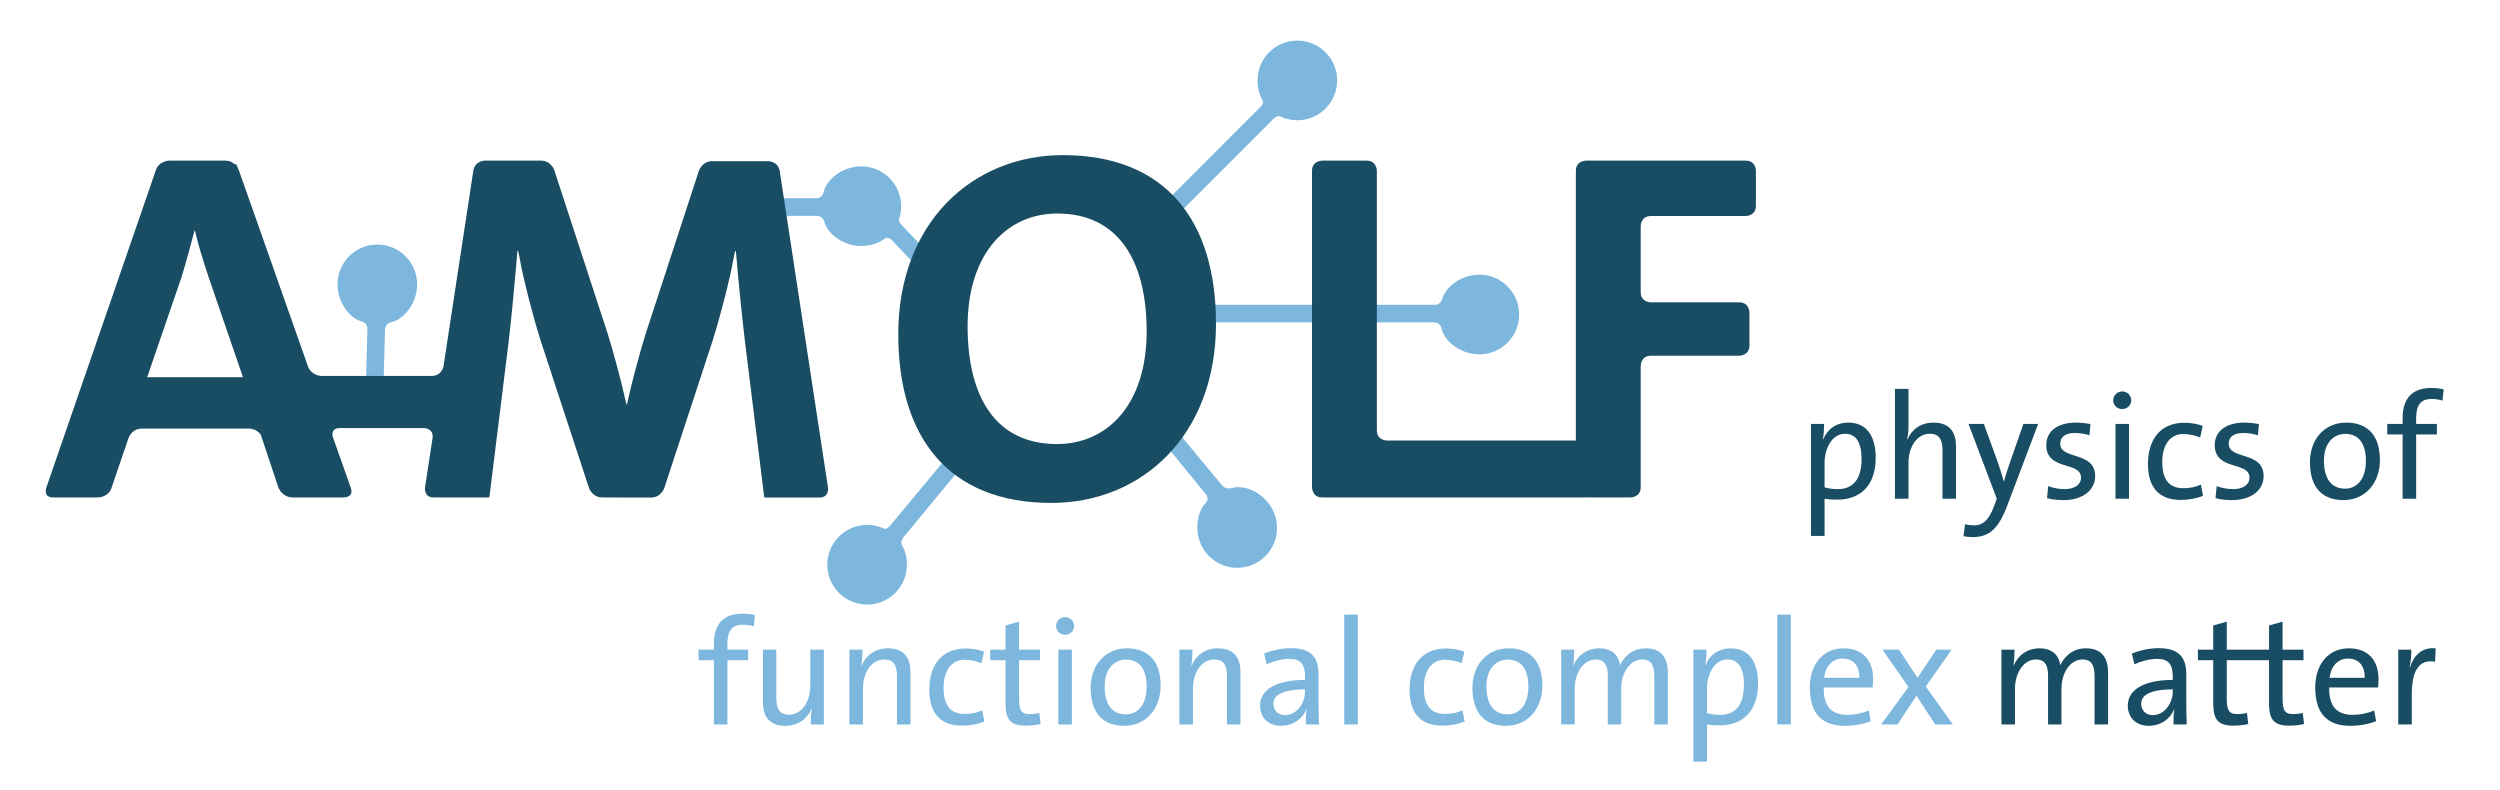 <?xml version="1.0" encoding="UTF-8" standalone="no"?>
<!DOCTYPE svg PUBLIC "-//W3C//DTD SVG 1.1//EN" "http://www.w3.org/Graphics/SVG/1.1/DTD/svg11.dtd">
<svg width="100%" height="100%" viewBox="0 0 2834 895" version="1.1" xmlns="http://www.w3.org/2000/svg" xmlns:xlink="http://www.w3.org/1999/xlink" xml:space="preserve" xmlns:serif="http://www.serif.com/" style="fill-rule:evenodd;clip-rule:evenodd;stroke-linejoin:round;stroke-miterlimit:2;">
    <g id="ArtBoard1" transform="matrix(1,0,0,1.049,-347.923,-822.414)">
        <rect x="347.923" y="784.293" width="2833.01" height="853.474" style="fill:none;"/>
        <g transform="matrix(4.167,0,0,3.974,0.923,115.736)">
            <path d="M317.591,213.396C312.35,213.396 307.98,217.118 307.3,220.469C307.3,220.469 306.977,222.063 305.35,222.063L289.214,222.063C289.214,222.063 287.587,222.063 287.587,223.69L287.587,226.856L305.49,226.856C305.49,226.856 307.117,226.856 307.513,228.434C308.296,231.561 312.52,235.06 317.591,235.06C320.359,235.06 322.857,233.99 323.814,233.136C323.814,233.136 324.772,232.282 325.893,233.461L337.399,245.56C337.399,245.56 338.521,246.739 339.671,245.589L341.91,243.35L328.727,229.515C328.727,229.515 327.605,228.337 327.865,227.703C328.126,227.069 328.423,225.684 328.423,224.228C328.423,218.246 323.573,213.396 317.591,213.396Z" style="fill:rgb(126,183,222);fill-rule:nonzero;"/>
            <path d="M485.718,264.518C491.701,264.518 496.55,259.668 496.55,253.686C496.55,247.704 491.701,242.854 485.718,242.854C480.651,242.854 476.409,246.339 475.623,249.461C475.623,249.461 475.226,251.039 473.599,251.039L409.076,251.039C409.076,251.039 407.449,251.039 407.449,252.666L407.449,255.832L473.474,255.832C473.474,255.832 475.101,255.832 475.421,257.427C476.096,260.786 480.471,264.518 485.718,264.518Z" style="fill:rgb(126,183,222);fill-rule:nonzero;"/>
            <path d="M656.763,365.162L656.763,351.127C656.763,346.503 654.554,344.457 650.707,344.457C646.779,344.457 644.61,347.157 643.751,349.081C643.587,347.403 642.441,344.457 638.145,344.457C634.871,344.457 632.252,346.298 631.066,349.162L631.025,349.122C631.229,347.894 631.311,346.053 631.311,344.825L627.751,344.825L627.751,365.162L631.434,365.162L631.434,355.505C631.434,350.84 634.012,347.485 637.122,347.485C639.904,347.485 640.436,349.531 640.436,352.109L640.436,365.162L644.078,365.162L644.078,355.505C644.078,350.554 646.861,347.485 649.766,347.485C652.426,347.485 653.081,349.326 653.081,352.109L653.081,365.162L656.763,365.162ZM678.164,365.162C678.083,363.403 678.042,361.234 678.042,359.311L678.042,351.536C678.042,347.157 676.241,344.416 670.553,344.416C667.894,344.416 665.193,345.07 663.229,345.889L663.924,348.794C665.684,347.976 668.139,347.321 670.062,347.321C673.254,347.321 674.359,348.876 674.359,352.109L674.359,353.05C666.584,353.05 662.124,355.669 662.124,360.047C662.124,363.321 664.415,365.53 667.771,365.53C671.126,365.53 673.704,363.607 674.686,361.111L674.768,361.111C674.564,362.257 674.564,363.73 674.564,365.162L678.164,365.162ZM674.359,356.16C674.359,359.352 672.149,362.625 668.876,362.625C666.993,362.625 665.766,361.275 665.766,359.515C665.766,357.469 667.689,355.628 674.359,355.628L674.359,356.16ZM694.901,365.039L694.533,362.011C693.796,362.216 692.896,362.339 691.955,362.339C689.704,362.339 689.049,361.438 689.049,358.083L689.049,347.689L696.863,347.689L696.863,344.825L689.049,344.825L689.049,337.214L685.367,338.237L685.367,344.825L681.193,344.825L681.193,347.689L685.367,347.689L685.367,359.392C685.367,363.771 686.635,365.49 690.809,365.49C692.118,365.49 693.714,365.326 694.901,365.039ZM710.082,365.039L709.713,362.011C708.977,362.216 708.077,362.339 707.135,362.339C704.885,362.339 704.23,361.438 704.23,358.083L704.23,347.689L709.918,347.689L709.918,344.825L704.23,344.825L704.23,337.214L700.547,338.237L700.547,344.825L696.373,344.825L696.373,347.689L700.547,347.689L700.547,359.392C700.547,363.771 701.816,365.49 705.99,365.49C707.299,365.49 708.895,365.326 710.082,365.039ZM730.336,352.804C730.336,348.262 727.963,344.457 722.275,344.457C716.505,344.457 713.109,349.04 713.109,355.096C713.109,362.257 716.465,365.53 722.643,365.53C725.181,365.53 727.636,365.08 729.682,364.262L729.15,361.357C727.349,362.134 725.303,362.543 723.339,362.543C718.92,362.543 716.792,360.17 716.915,355.096L730.214,355.096C730.296,354.277 730.336,353.295 730.336,352.804ZM726.572,352.477L716.997,352.477C717.447,349.162 719.37,347.239 722.03,347.239C724.894,347.239 726.654,349.162 726.572,352.477ZM745.886,344.457C741.835,344.047 739.748,346.83 738.889,349.653L738.807,349.653C739.134,347.976 739.257,346.093 739.257,344.825L735.697,344.825L735.697,365.162L739.38,365.162L739.38,356.978C739.38,350.472 741.426,347.321 745.722,348.099L745.886,344.457Z" style="fill:rgb(24,77,99);fill-rule:nonzero;"/>
            <path d="M288.651,335.413C287.546,335.168 286.441,335.045 285.296,335.045C280.222,335.045 277.48,337.705 277.48,343.311L277.48,344.825L273.306,344.825L273.306,347.689L277.48,347.689L277.48,365.162L281.163,365.162L281.163,347.689L286.81,347.689L286.81,344.825L281.163,344.825L281.163,343.27C281.163,339.669 282.431,338.032 285.337,338.032C286.319,338.032 287.383,338.155 288.324,338.482L288.651,335.413ZM307.392,365.162L307.392,344.825L303.709,344.825L303.709,354.564C303.709,359.065 301.295,362.502 297.94,362.502C295.28,362.502 294.461,360.784 294.461,357.919L294.461,344.825L290.819,344.825L290.819,359.024C290.819,362.625 292.252,365.53 296.917,365.53C300.395,365.53 302.891,363.648 304.078,360.866L304.159,360.866C303.914,362.093 303.832,363.935 303.832,365.162L307.392,365.162ZM330.962,365.162L330.962,350.963C330.962,347.362 329.489,344.457 324.824,344.457C321.346,344.457 318.85,346.339 317.663,349.122L317.581,349.122C317.827,347.894 317.908,346.053 317.908,344.825L314.348,344.825L314.348,365.162L318.031,365.162L318.031,355.423C318.031,350.922 320.445,347.485 323.801,347.485C326.502,347.485 327.279,349.203 327.279,352.068L327.279,365.162L330.962,365.162ZM351.053,364.385L350.481,361.316C349.089,361.97 347.452,362.298 345.734,362.298C341.233,362.298 339.964,359.147 339.964,355.178C339.964,350.717 341.969,347.567 345.652,347.567C347.33,347.567 349.007,347.976 350.276,348.508L350.972,345.357C349.58,344.825 347.821,344.498 345.979,344.498C339.432,344.498 336.077,349.122 336.077,355.669C336.077,363.157 340.128,365.49 344.997,365.49C347.084,365.49 349.335,365.08 351.053,364.385ZM366.357,365.039L365.989,362.011C365.252,362.216 364.352,362.339 363.411,362.339C361.16,362.339 360.506,361.438 360.506,358.083L360.506,347.689L366.194,347.689L366.194,344.825L360.506,344.825L360.506,337.214L356.823,338.237L356.823,344.825L352.649,344.825L352.649,347.689L356.823,347.689L356.823,359.392C356.823,363.771 358.091,365.49 362.265,365.49C363.575,365.49 365.171,365.326 366.357,365.039ZM375.482,338.4C375.482,337.05 374.377,335.986 373.027,335.986C371.676,335.986 370.571,337.05 370.571,338.4C370.571,339.751 371.676,340.774 373.027,340.774C374.377,340.774 375.482,339.71 375.482,338.4ZM374.868,365.162L374.868,344.825L371.185,344.825L371.185,365.162L374.868,365.162ZM399.011,354.646C399.011,347.321 395.082,344.457 389.885,344.457C383.747,344.457 379.983,349.203 379.983,355.178C379.983,362.339 383.543,365.53 389.108,365.53C395.123,365.53 399.011,360.784 399.011,354.646ZM395.205,354.85C395.205,360.047 392.586,362.421 389.558,362.421C385.834,362.421 383.788,359.72 383.788,354.809C383.788,349.776 386.612,347.526 389.558,347.526C393.323,347.526 395.205,350.226 395.205,354.85ZM420.739,365.162L420.739,350.963C420.739,347.362 419.266,344.457 414.601,344.457C411.123,344.457 408.627,346.339 407.44,349.122L407.358,349.122C407.604,347.894 407.686,346.053 407.686,344.825L404.126,344.825L404.126,365.162L407.808,365.162L407.808,355.423C407.808,350.922 410.223,347.485 413.578,347.485C416.279,347.485 417.056,349.203 417.056,352.068L417.056,365.162L420.739,365.162ZM442.099,365.162C442.017,363.403 441.976,361.234 441.976,359.311L441.976,351.536C441.976,347.157 440.176,344.416 434.488,344.416C431.828,344.416 429.128,345.07 427.163,345.889L427.859,348.794C429.619,347.976 432.074,347.321 433.997,347.321C437.189,347.321 438.294,348.876 438.294,352.109L438.294,353.05C430.519,353.05 426.059,355.669 426.059,360.047C426.059,363.321 428.35,365.53 431.705,365.53C435.061,365.53 437.639,363.607 438.621,361.111L438.703,361.111C438.498,362.257 438.498,363.73 438.498,365.162L442.099,365.162ZM438.294,356.16C438.294,359.352 436.084,362.625 432.81,362.625C430.928,362.625 429.7,361.275 429.7,359.515C429.7,357.469 431.624,355.628 438.294,355.628L438.294,356.16ZM452.656,365.162L452.656,335.291L448.974,335.291L448.974,365.162L452.656,365.162ZM481.709,364.385L481.136,361.316C479.745,361.97 478.108,362.298 476.389,362.298C471.888,362.298 470.619,359.147 470.619,355.178C470.619,350.717 472.625,347.567 476.307,347.567C477.985,347.567 479.663,347.976 480.931,348.508L481.627,345.357C480.236,344.825 478.476,344.498 476.635,344.498C470.087,344.498 466.732,349.122 466.732,355.669C466.732,363.157 470.783,365.49 475.653,365.49C477.74,365.49 479.99,365.08 481.709,364.385ZM502.865,354.646C502.865,347.321 498.936,344.457 493.74,344.457C487.602,344.457 483.837,349.203 483.837,355.178C483.837,362.339 487.397,365.53 492.962,365.53C498.977,365.53 502.865,360.784 502.865,354.646ZM499.059,354.85C499.059,360.047 496.44,362.421 493.412,362.421C489.688,362.421 487.642,359.72 487.642,354.809C487.642,349.776 490.466,347.526 493.412,347.526C497.177,347.526 499.059,350.226 499.059,354.85ZM536.992,365.162L536.992,351.127C536.992,346.503 534.782,344.457 530.936,344.457C527.007,344.457 524.839,347.157 523.979,349.081C523.815,347.403 522.669,344.457 518.373,344.457C515.099,344.457 512.481,346.298 511.294,349.162L511.253,349.122C511.458,347.894 511.54,346.053 511.54,344.825L507.98,344.825L507.98,365.162L511.662,365.162L511.662,355.505C511.662,350.84 514.24,347.485 517.349,347.485C520.133,347.485 520.664,349.531 520.664,352.109L520.664,365.162L524.307,365.162L524.307,355.505C524.307,350.554 527.089,347.485 529.995,347.485C532.654,347.485 533.309,349.326 533.309,352.109L533.309,365.162L536.992,365.162ZM561.544,354.032C561.544,347.812 558.843,344.457 554.096,344.457C550.864,344.457 548.408,346.175 547.263,348.999L547.181,348.958C547.426,347.812 547.508,345.971 547.508,344.825L543.948,344.825L543.948,375.269L547.631,375.269L547.631,365.162C548.818,365.367 549.8,365.408 551.068,365.408C557.656,365.408 561.544,361.275 561.544,354.032ZM557.697,354.359C557.697,360.211 555.078,362.543 551.232,362.543C549.841,362.543 548.695,362.38 547.631,362.052L547.631,355.341C547.631,351.781 549.513,347.485 553.196,347.485C556.265,347.485 557.697,349.981 557.697,354.359ZM570.464,365.162L570.464,335.291L566.781,335.291L566.781,365.162L570.464,365.162ZM592.847,352.804C592.847,348.262 590.474,344.457 584.786,344.457C579.016,344.457 575.62,349.04 575.62,355.096C575.62,362.257 578.975,365.53 585.154,365.53C587.691,365.53 590.146,365.08 592.193,364.262L591.661,361.357C589.86,362.134 587.814,362.543 585.85,362.543C581.431,362.543 579.303,360.17 579.425,355.096L592.724,355.096C592.806,354.277 592.847,353.295 592.847,352.804ZM589.083,352.477L579.507,352.477C579.957,349.162 581.881,347.239 584.54,347.239C587.405,347.239 589.164,349.162 589.083,352.477ZM614.535,365.162L607.169,354.85L614.208,344.825L610.034,344.825L604.919,352.477L599.886,344.825L595.384,344.825L602.464,354.973L595.016,365.162L599.476,365.162L604.632,357.346L609.747,365.162L614.535,365.162Z" style="fill:rgb(126,183,222);fill-rule:nonzero;"/>
            <path d="M593.543,292.652C593.543,286.432 590.842,283.077 586.096,283.077C582.863,283.077 580.408,284.795 579.262,287.619L579.18,287.578C579.426,286.432 579.508,284.591 579.508,283.445L575.947,283.445L575.947,313.889L579.63,313.889L579.63,303.782C580.817,303.987 581.799,304.028 583.068,304.028C589.656,304.028 593.543,299.895 593.543,292.652ZM589.697,292.979C589.697,298.831 587.078,301.163 583.231,301.163C581.84,301.163 580.694,301 579.63,300.672L579.63,293.961C579.63,290.401 581.513,286.105 585.195,286.105C588.264,286.105 589.697,288.601 589.697,292.979ZM615.394,303.782L615.394,289.583C615.394,285.982 613.921,283.077 609.256,283.077C605.86,283.077 603.364,284.877 602.177,287.66L602.095,287.619C602.382,286.514 602.464,284.877 602.464,283.568L602.464,273.911L598.781,273.911L598.781,303.782L602.464,303.782L602.464,294.043C602.464,289.542 604.878,286.105 608.233,286.105C610.934,286.105 611.711,287.823 611.711,290.688L611.711,303.782L615.394,303.782ZM637.737,283.445L633.727,283.445L630.453,292.775C629.675,294.984 628.816,297.603 628.448,299.035L628.366,299.035C627.916,297.44 627.466,295.844 626.811,294.002L622.965,283.445L618.791,283.445L626.484,303.782L625.665,305.992C624.151,310.002 622.392,311.025 620.305,311.025C619.527,311.025 618.504,310.902 617.85,310.698L617.44,313.971C618.095,314.094 619.077,314.217 619.814,314.217C624.397,314.217 626.934,312.048 629.389,305.501L637.737,283.445ZM653.245,297.644C653.245,290.729 643.752,293.307 643.752,288.805C643.752,287.046 645.02,285.9 647.721,285.9C649.071,285.9 650.504,286.146 651.69,286.514L651.977,283.486C650.749,283.24 649.276,283.077 648.048,283.077C642.647,283.077 639.946,285.696 639.946,289.174C639.946,296.335 649.399,293.47 649.399,298.053C649.399,299.977 647.598,301.163 644.979,301.163C643.465,301.163 641.788,300.877 640.478,300.345L640.151,303.618C641.419,303.987 643.097,304.15 644.652,304.15C649.972,304.15 653.245,301.368 653.245,297.644ZM663.066,277.02C663.066,275.67 661.961,274.606 660.61,274.606C659.26,274.606 658.155,275.67 658.155,277.02C658.155,278.371 659.26,279.394 660.61,279.394C661.961,279.394 663.066,278.33 663.066,277.02ZM662.452,303.782L662.452,283.445L658.769,283.445L658.769,303.782L662.452,303.782ZM682.584,303.005L682.011,299.936C680.62,300.59 678.983,300.918 677.265,300.918C672.763,300.918 671.495,297.767 671.495,293.798C671.495,289.337 673.5,286.187 677.183,286.187C678.86,286.187 680.538,286.596 681.807,287.128L682.502,283.977C681.111,283.445 679.352,283.118 677.51,283.118C670.963,283.118 667.607,287.742 667.607,294.289C667.607,301.777 671.659,304.109 676.528,304.109C678.615,304.109 680.866,303.7 682.584,303.005ZM699.075,297.644C699.075,290.729 689.581,293.307 689.581,288.805C689.581,287.046 690.85,285.9 693.551,285.9C694.901,285.9 696.333,286.146 697.52,286.514L697.806,283.486C696.579,283.24 695.106,283.077 693.878,283.077C688.477,283.077 685.776,285.696 685.776,289.174C685.776,296.335 695.228,293.47 695.228,298.053C695.228,299.977 693.428,301.163 690.809,301.163C689.295,301.163 687.617,300.877 686.308,300.345L685.98,303.618C687.249,303.987 688.927,304.15 690.482,304.15C695.801,304.15 699.075,301.368 699.075,297.644ZM730.705,293.266C730.705,285.941 726.777,283.077 721.58,283.077C715.442,283.077 711.677,287.823 711.677,293.798C711.677,300.959 715.237,304.15 720.802,304.15C726.818,304.15 730.705,299.404 730.705,293.266ZM726.899,293.47C726.899,298.667 724.281,301.04 721.252,301.04C717.529,301.04 715.483,298.34 715.483,293.429C715.483,288.396 718.306,286.146 721.252,286.146C725.017,286.146 726.899,288.846 726.899,293.47ZM748.055,274.033C746.95,273.788 745.845,273.665 744.699,273.665C739.625,273.665 736.884,276.325 736.884,281.931L736.884,283.445L732.71,283.445L732.71,286.309L736.884,286.309L736.884,303.782L740.567,303.782L740.567,286.309L746.214,286.309L746.214,283.445L740.567,283.445L740.567,281.89C740.567,278.289 741.835,276.652 744.74,276.652C745.722,276.652 746.786,276.775 747.728,277.102L748.055,274.033Z" style="fill:rgb(24,77,99);fill-rule:nonzero;"/>
            <path d="M423.154,322.049C428.851,320.225 431.991,314.128 430.168,308.43C428.365,302.798 422.388,299.674 418.306,300.896C418.306,300.896 416.748,301.363 415.708,300.112L396.888,277.461C396.888,277.461 395.848,276.21 394.963,277.575L393.169,280.342L411.371,302.624C411.371,302.624 412.4,303.884 411.221,305.005C409.484,306.657 408.226,310.945 409.535,315.035C411.359,320.732 417.456,323.873 423.154,322.049Z" style="fill:rgb(126,183,222);fill-rule:nonzero;"/>
            <path d="M196.751,245.485C196.751,239.503 191.901,234.653 185.919,234.653C179.937,234.653 175.087,239.503 175.087,245.485C175.087,250.553 178.571,254.795 181.694,255.581C181.694,255.581 183.272,255.978 183.227,257.605L182.608,280.081C182.608,280.081 182.563,281.707 184.19,281.707L187.356,281.707L188.02,257.73C188.02,257.73 188.065,256.103 189.66,255.783C193.019,255.107 196.751,250.733 196.751,245.485Z" style="fill:rgb(126,183,222);fill-rule:nonzero;"/>
            <path d="M308.363,320.969C307.945,326.937 312.445,332.113 318.413,332.53C324.381,332.947 329.557,328.448 329.974,322.48C330.154,319.903 329.378,317.503 328.69,316.522C328.69,316.522 328.002,315.541 329.039,314.286L344.281,295.833C344.281,295.833 345.317,294.578 344.249,293.35L342.172,290.961L325.473,311.042C325.473,311.042 324.433,312.293 323.758,311.915C323.083,311.538 321.569,311.034 319.924,310.919C313.956,310.501 308.78,315.001 308.363,320.969Z" style="fill:rgb(126,183,222);fill-rule:nonzero;"/>
            <path d="M425.374,190.027C425.374,192.296 426.077,194.398 426.673,195.268C426.673,195.268 427.269,196.138 426.119,197.289L401.809,221.599C401.809,221.599 400.658,222.749 401.809,223.9L404.047,226.138L429.665,200.521C429.665,200.521 430.815,199.371 431.612,199.832C432.408,200.292 434.233,200.86 436.206,200.86C442.188,200.86 447.038,196.01 447.038,190.027C447.038,184.045 442.188,179.195 436.206,179.195C430.224,179.195 425.374,184.045 425.374,190.027Z" style="fill:rgb(126,183,222);fill-rule:nonzero;"/>
            <path d="M158.62,270.723C158.62,270.723 153.827,270.723 153.827,275.516L153.827,279.749C153.827,279.749 153.827,284.542 158.62,284.542L212.459,284.542C212.459,284.542 217.252,284.542 217.252,279.749L217.252,275.516C217.252,275.516 217.252,270.723 212.459,270.723L158.62,270.723Z" style="fill:rgb(24,77,99);fill-rule:nonzero;"/>
            <path d="M560.957,224.132L560.957,214.605C560.957,214.605 560.957,211.838 558.19,211.838L514.741,211.838C514.741,211.838 511.974,211.838 511.974,214.605L511.974,287.958L511.979,287.976L511.974,287.976L511.974,287.958L460.604,287.958C460.604,287.958 457.837,287.958 457.837,285.191L457.837,214.605C457.837,214.605 457.837,211.838 455.07,211.838L442.965,211.838C442.965,211.838 440.198,211.838 440.198,214.605L440.198,300.66C440.198,300.66 440.198,303.427 442.965,303.427L514.741,303.427C514.713,303.427 514.693,303.417 514.666,303.417L516.659,303.417L516.662,303.427L526.846,303.427C526.846,303.427 529.613,303.427 529.613,300.66L529.613,267.658C529.613,267.658 529.613,264.892 532.38,264.892L556.426,264.892C556.426,264.892 559.193,264.892 559.193,262.125L559.193,253.14C559.193,253.14 559.193,250.373 556.426,250.373L532.38,250.373C532.38,250.373 529.613,250.373 529.613,247.606L529.613,229.666C529.613,229.666 529.613,226.899 532.38,226.899L558.19,226.899C558.19,226.899 560.957,226.899 560.957,224.132ZM414.073,256.208C414.073,228.12 400.368,210.345 372.417,210.345C347.857,210.345 327.64,228.663 327.64,259.057C327.64,287.144 341.345,304.919 369.296,304.919C393.855,304.919 414.073,286.601 414.073,256.208ZM395.212,258.243C395.212,278.053 384.629,288.908 370.788,288.908C354.37,288.908 346.501,276.425 346.501,256.886C346.501,237.211 357.084,226.221 370.924,226.221C387.342,226.221 395.212,238.84 395.212,258.243ZM308.524,300.727L295.4,214.723C294.983,211.991 292.22,211.991 292.22,211.991L277.014,211.991C274.251,211.991 273.393,214.618 273.393,214.618L258.803,259.283C257.312,264.161 255.144,272.156 254.364,275.822C254.04,277.348 253.858,277.999 253.809,278.144C253.809,278.144 253.759,278.288 253.712,278.161C253.666,278.034 253.48,277.395 253.131,275.754C252.35,272.083 250.179,264.077 248.686,259.193L234.077,214.468C234.077,214.468 233.218,211.838 230.451,211.838L215.225,211.838C215.225,211.838 212.458,211.838 212.04,214.573L203.894,267.962C203.664,268.719 202.914,270.388 200.718,270.388L170.756,270.388C170.756,270.388 168.238,270.36 167.166,268.096L148.25,214.448C148.25,214.448 148.182,214.265 148.04,214.002L147.989,213.856C147.989,213.856 147.356,212.064 147.267,212.973C146.686,212.383 145.824,211.838 144.563,211.838L129.337,211.838C129.337,211.838 126.57,211.838 125.667,214.454L95.857,300.811C95.857,300.811 94.954,303.427 97.721,303.427L109.963,303.427C109.963,303.427 112.73,303.427 113.622,300.807L118.215,287.321C118.215,287.321 119.107,284.702 121.874,284.702L151.076,284.702C151.076,284.702 153.074,284.717 154.21,286.338L158.985,300.662C158.985,300.662 159.523,302.238 161.052,302.974C161.536,303.241 162.125,303.427 162.851,303.427L176.856,303.427C176.856,303.427 179.623,303.427 178.703,300.817L173.752,286.776C173.626,286.015 173.653,284.554 175.751,284.554L198.556,284.554C198.556,284.554 201.2,284.577 200.968,287.138L198.899,300.691C198.899,300.691 198.482,303.427 201.249,303.427L216.257,303.427L216.266,303.351L216.41,303.351L221.735,260.339C222.484,254.025 223.455,243.228 224.056,236.262L224.127,236.262C224.127,236.262 224.263,236.262 224.758,238.984C225.619,243.724 227.79,252.544 230.233,260.414L243.482,300.797C243.482,300.797 244.344,303.427 247.111,303.427L249.297,303.427C249.297,303.427 251.482,303.427 251.481,303.442L251.48,303.458L260.376,303.458C263.139,303.458 264.001,300.833 264.001,300.833L277.232,260.503C279.671,252.643 281.839,243.835 282.7,239.101C283.194,236.383 283.33,236.383 283.33,236.383L283.465,236.383C284.143,244.513 284.956,252.779 285.904,260.774L291.189,303.458L306.177,303.458C308.94,303.458 308.524,300.727 308.524,300.727ZM149.365,270.726L123.313,270.726L132.676,243.453C134.032,238.975 135.118,234.905 136.203,230.834L136.271,230.834C136.271,230.834 136.339,230.834 136.814,232.869C137.289,234.905 138.51,238.975 140.003,243.453L149.365,270.726Z" style="fill:rgb(24,77,99);fill-rule:nonzero;"/>
        </g>
    </g>
</svg>
